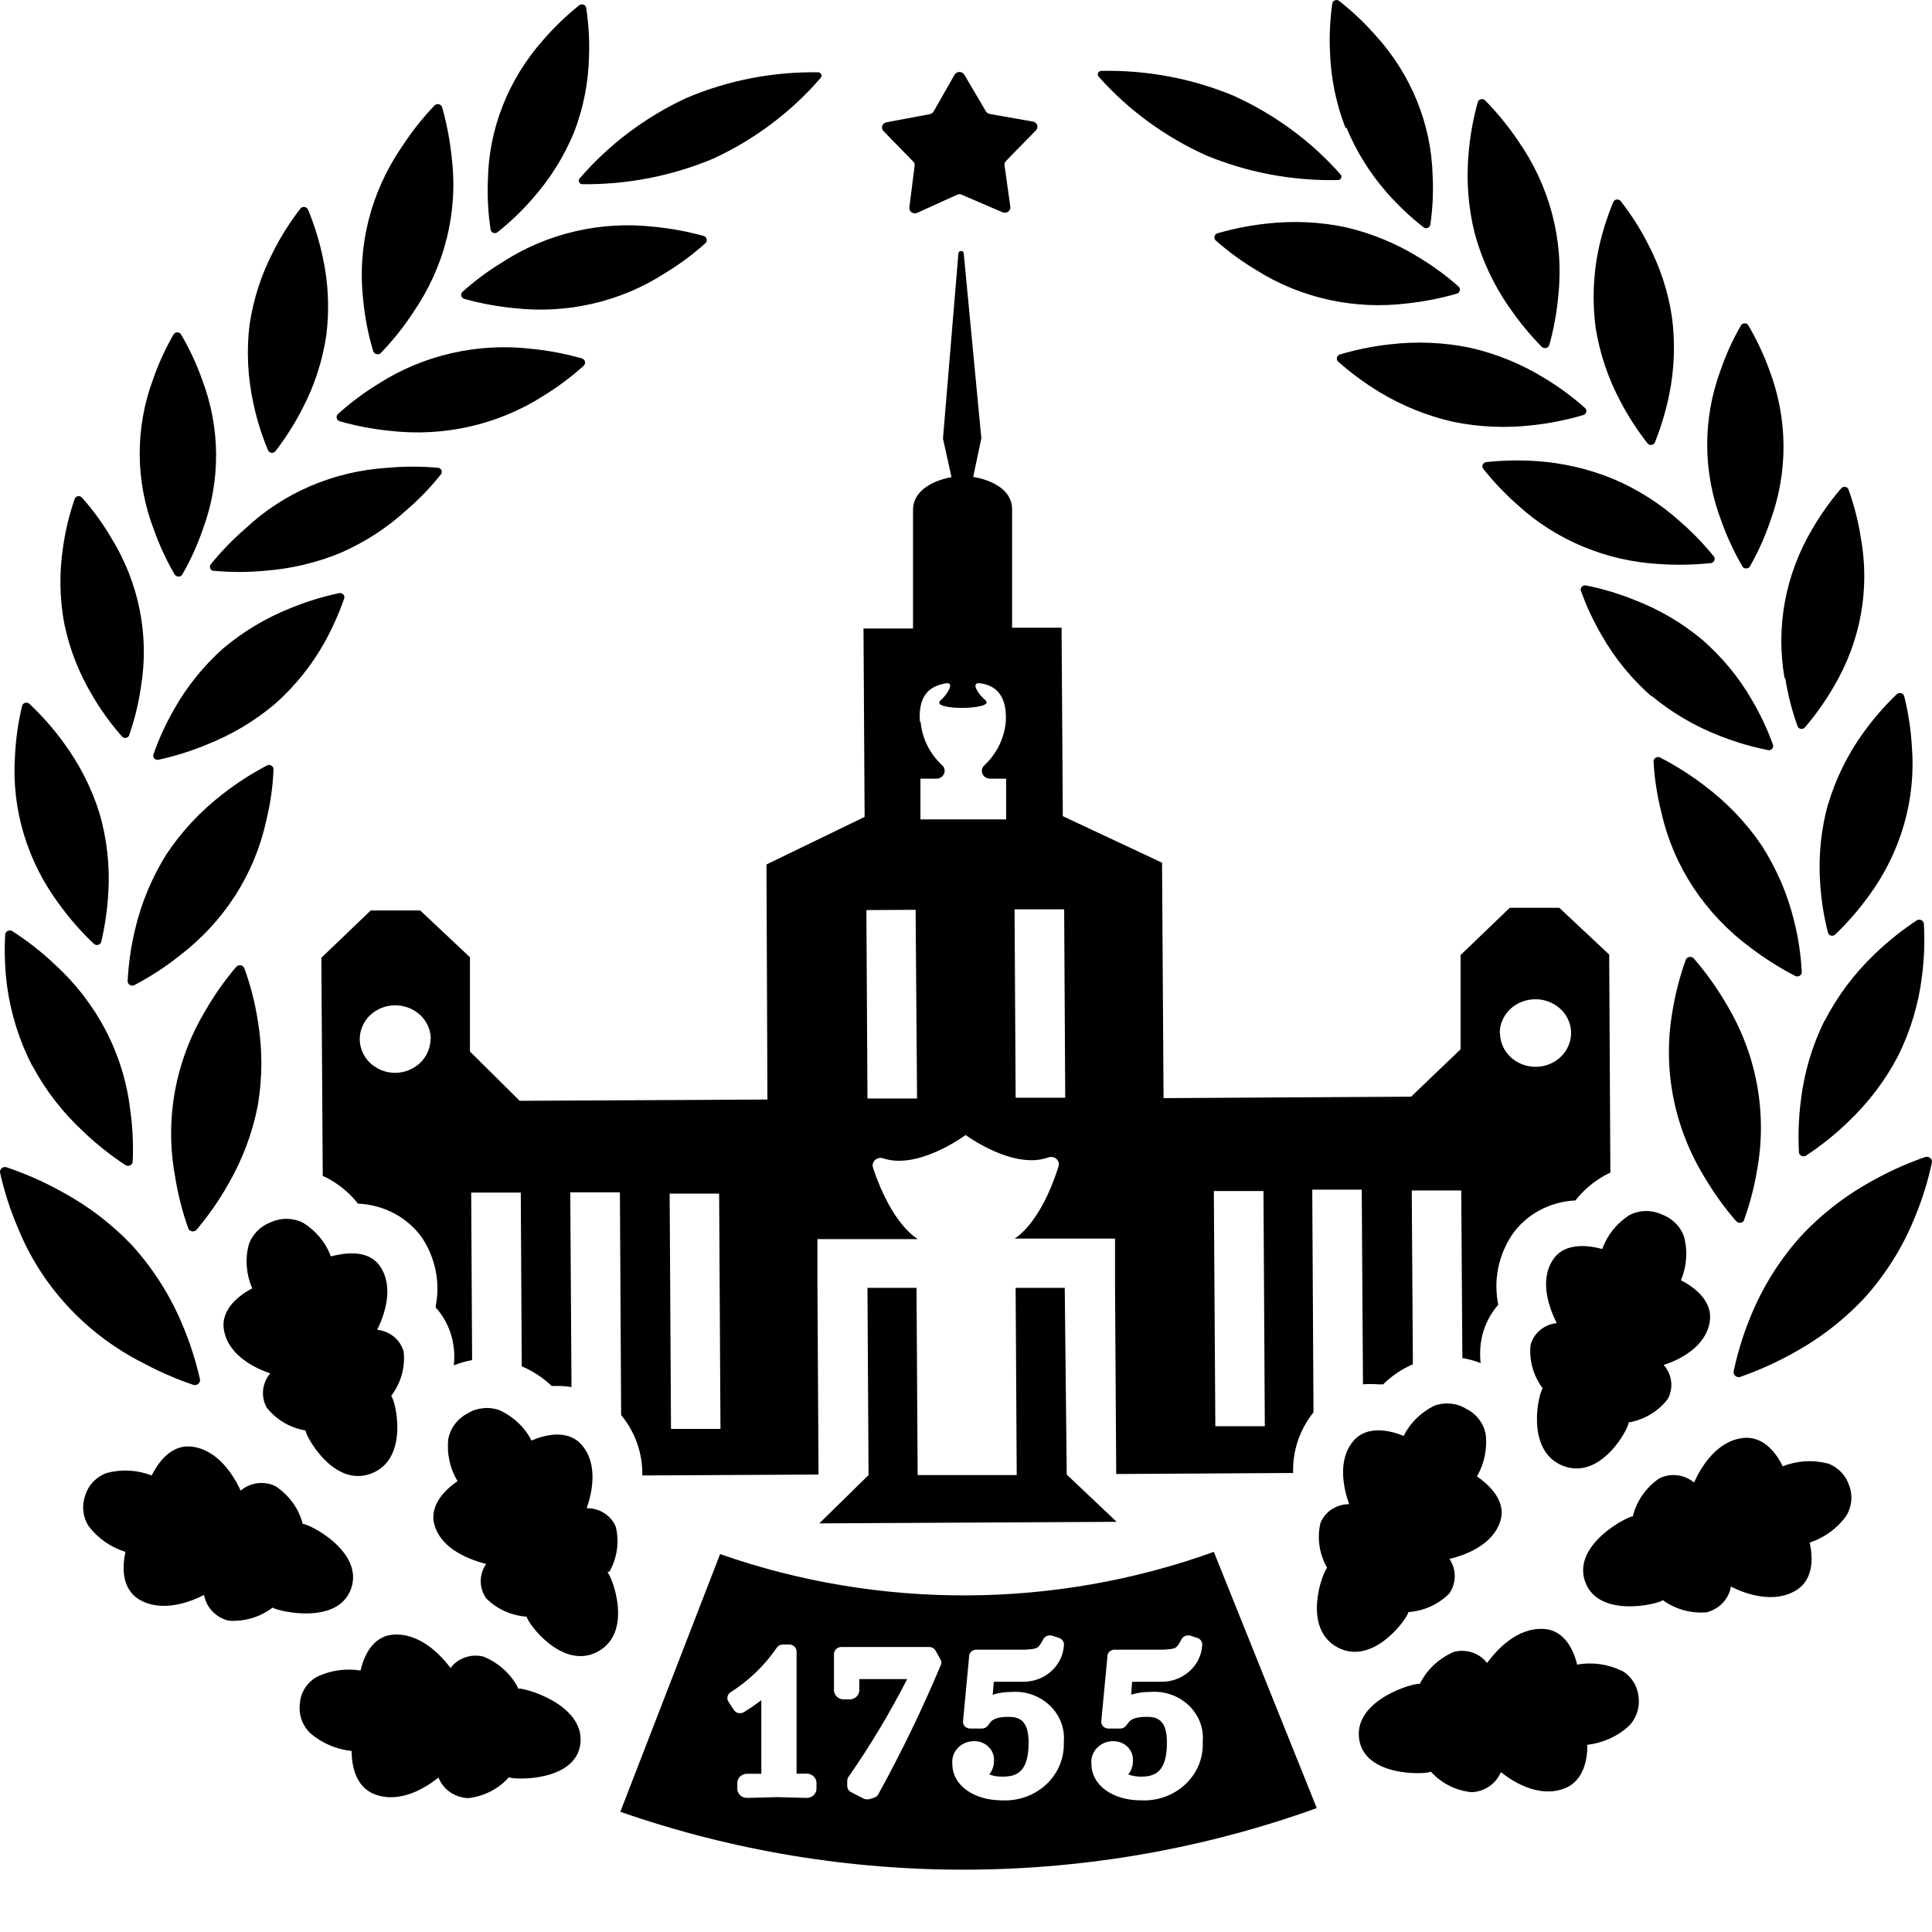 <svg width="36" height="36" viewBox="0 0 36 36" fill="none" xmlns="http://www.w3.org/2000/svg">
<path d="M16.462 2.442C16.449 2.429 16.441 2.414 16.437 2.397C16.433 2.38 16.434 2.362 16.439 2.345C16.445 2.329 16.455 2.314 16.469 2.302C16.483 2.29 16.499 2.282 16.517 2.279L17.323 2.128C17.339 2.125 17.353 2.119 17.366 2.11C17.378 2.102 17.389 2.09 17.397 2.077L17.788 1.39C17.797 1.376 17.81 1.363 17.826 1.354C17.842 1.346 17.86 1.341 17.878 1.341C17.896 1.341 17.914 1.346 17.93 1.354C17.945 1.363 17.958 1.376 17.968 1.39L18.369 2.072C18.377 2.085 18.387 2.096 18.399 2.105C18.411 2.114 18.425 2.12 18.44 2.123L19.248 2.265C19.266 2.268 19.283 2.276 19.297 2.288C19.311 2.299 19.321 2.314 19.326 2.331C19.332 2.347 19.333 2.365 19.329 2.382C19.325 2.399 19.316 2.415 19.304 2.428L18.746 2.999C18.735 3.01 18.728 3.023 18.723 3.036C18.718 3.05 18.716 3.064 18.718 3.079L18.826 3.854C18.829 3.872 18.826 3.889 18.818 3.905C18.811 3.921 18.799 3.935 18.784 3.946C18.769 3.956 18.752 3.962 18.733 3.964C18.715 3.966 18.697 3.962 18.68 3.955L17.922 3.629C17.909 3.621 17.893 3.618 17.878 3.618C17.862 3.618 17.847 3.621 17.834 3.629L17.093 3.965C17.077 3.973 17.058 3.976 17.039 3.975C17.02 3.973 17.002 3.967 16.987 3.957C16.972 3.946 16.96 3.932 16.952 3.916C16.945 3.9 16.942 3.882 16.944 3.864L17.043 3.088C17.045 3.074 17.044 3.059 17.039 3.045C17.034 3.032 17.026 3.019 17.015 3.009L16.462 2.442ZM7.522 25.188C7.493 25.08 7.431 24.983 7.343 24.91C7.255 24.837 7.145 24.791 7.029 24.779C7.158 24.515 7.353 23.987 7.08 23.593C6.852 23.264 6.393 23.353 6.165 23.411C6.07 23.153 5.888 22.933 5.647 22.784C5.556 22.738 5.454 22.713 5.351 22.711C5.247 22.709 5.145 22.73 5.051 22.772C4.953 22.809 4.864 22.866 4.792 22.939C4.72 23.013 4.666 23.101 4.634 23.197C4.565 23.466 4.588 23.75 4.7 24.006C4.49 24.117 4.106 24.381 4.172 24.777C4.25 25.257 4.758 25.497 5.036 25.591C4.961 25.679 4.915 25.786 4.903 25.898C4.891 26.011 4.913 26.124 4.968 26.225C5.143 26.451 5.402 26.605 5.693 26.655C5.693 26.753 6.223 27.738 6.931 27.452C7.638 27.166 7.363 26.074 7.289 26.011C7.47 25.773 7.553 25.48 7.522 25.188ZM16.111 15.222L16.09 11.711H17.013C17.013 11.711 17.013 9.906 17.013 9.505C17.013 8.993 17.73 8.892 17.73 8.892L17.571 8.172L17.859 4.714C17.861 4.703 17.868 4.694 17.877 4.687C17.886 4.68 17.897 4.677 17.908 4.677C17.92 4.677 17.931 4.68 17.94 4.687C17.949 4.694 17.955 4.703 17.957 4.714L18.286 8.167L18.134 8.887C18.134 8.887 18.857 8.979 18.859 9.49C18.859 9.889 18.859 11.697 18.859 11.697H19.781L19.804 15.208L21.653 16.075L21.681 20.462L26.294 20.435L27.216 19.552V17.796L28.133 16.915H29.055L29.985 17.787L30.007 21.85L29.929 21.888C29.704 22.008 29.509 22.172 29.355 22.369C29.118 22.379 28.887 22.444 28.681 22.556C28.475 22.668 28.3 22.825 28.171 23.014C27.917 23.401 27.826 23.864 27.918 24.311C27.771 24.48 27.668 24.68 27.617 24.895C27.58 25.06 27.57 25.23 27.59 25.399C27.48 25.356 27.366 25.325 27.249 25.305L27.228 22.183H26.306L26.327 25.421C26.119 25.511 25.932 25.638 25.773 25.795H25.675C25.582 25.787 25.489 25.787 25.397 25.795L25.374 22.167H24.452L24.475 26.316C24.216 26.641 24.082 27.04 24.096 27.447L20.799 27.466L20.777 23.956V23.079H19.855H18.905C18.905 23.079 19.38 22.825 19.723 21.737C19.732 21.712 19.732 21.686 19.726 21.661C19.719 21.636 19.705 21.614 19.686 21.596C19.666 21.578 19.642 21.566 19.616 21.561C19.589 21.555 19.562 21.558 19.536 21.566C18.879 21.806 17.993 21.149 17.993 21.149C17.993 21.149 17.114 21.806 16.454 21.583C16.429 21.575 16.401 21.574 16.375 21.579C16.349 21.585 16.325 21.598 16.305 21.615C16.286 21.633 16.272 21.656 16.265 21.681C16.259 21.706 16.259 21.732 16.267 21.756C16.623 22.839 17.104 23.089 17.104 23.089H16.156H15.232V23.968L15.252 27.476L11.968 27.493C11.977 27.085 11.838 26.688 11.574 26.367L11.551 22.217H10.626L10.649 25.846C10.56 25.831 10.469 25.824 10.379 25.826H10.28C10.12 25.672 9.93 25.548 9.722 25.459L9.704 22.222H8.78L8.797 25.344C8.68 25.364 8.566 25.397 8.456 25.442C8.475 25.273 8.464 25.103 8.424 24.938C8.371 24.724 8.265 24.524 8.115 24.357C8.208 23.91 8.118 23.447 7.863 23.062C7.73 22.875 7.553 22.721 7.346 22.61C7.139 22.5 6.908 22.438 6.67 22.428C6.516 22.231 6.319 22.067 6.092 21.948L6.014 21.912L5.988 17.847L6.908 16.965H7.83L8.757 17.837V19.593L9.684 20.512L14.3 20.488L14.282 16.108L16.111 15.222ZM8.027 19.36C8.027 19.235 7.987 19.114 7.914 19.01C7.841 18.907 7.737 18.827 7.616 18.78C7.495 18.733 7.362 18.721 7.234 18.745C7.105 18.77 6.988 18.83 6.895 18.919C6.803 19.007 6.741 19.119 6.716 19.242C6.69 19.364 6.704 19.49 6.755 19.605C6.805 19.72 6.89 19.818 7 19.886C7.109 19.955 7.237 19.991 7.368 19.991C7.542 19.988 7.709 19.921 7.831 19.803C7.953 19.685 8.022 19.526 8.022 19.36H8.027ZM13.425 26.626L13.4 22.241H12.478L12.503 26.626H13.425ZM27.951 19.252C27.951 19.376 27.991 19.497 28.064 19.601C28.137 19.704 28.241 19.784 28.362 19.831C28.483 19.878 28.616 19.89 28.744 19.866C28.873 19.841 28.99 19.781 29.083 19.692C29.175 19.604 29.237 19.492 29.262 19.369C29.288 19.247 29.274 19.121 29.223 19.006C29.173 18.891 29.087 18.793 28.978 18.725C28.869 18.656 28.741 18.619 28.61 18.62C28.523 18.62 28.436 18.636 28.356 18.667C28.275 18.699 28.201 18.745 28.14 18.804C28.078 18.863 28.029 18.933 27.996 19.009C27.962 19.086 27.945 19.169 27.946 19.252H27.951ZM22.618 22.193L22.646 26.576H23.568L23.543 22.193H22.618ZM18.905 16.944L18.925 20.455H19.849L19.829 16.944H18.905ZM17.154 13.45C17.182 13.761 17.328 14.053 17.566 14.269C17.584 14.289 17.596 14.314 17.6 14.341C17.604 14.368 17.601 14.395 17.59 14.42C17.579 14.444 17.561 14.466 17.538 14.482C17.515 14.497 17.488 14.507 17.46 14.509H17.151V15.268H18.748V14.509H18.442C18.413 14.508 18.386 14.499 18.362 14.484C18.338 14.469 18.319 14.447 18.308 14.422C18.296 14.397 18.293 14.369 18.297 14.342C18.302 14.315 18.314 14.289 18.334 14.269C18.568 14.052 18.713 13.762 18.741 13.452C18.778 12.859 18.445 12.754 18.261 12.732C18.076 12.71 18.233 12.938 18.357 13.044C18.48 13.15 18.152 13.188 17.942 13.191C17.733 13.193 17.404 13.157 17.528 13.049C17.652 12.941 17.803 12.698 17.619 12.734C17.434 12.77 17.096 12.857 17.141 13.45H17.154ZM16.144 16.958L16.164 20.469H17.088L17.061 16.953L16.144 16.958ZM25.091 2.382C25.273 2.823 25.529 3.234 25.849 3.597C26.055 3.83 26.282 4.045 26.529 4.238C26.54 4.245 26.552 4.25 26.565 4.251C26.578 4.252 26.592 4.25 26.604 4.246C26.616 4.241 26.627 4.233 26.635 4.224C26.644 4.214 26.65 4.203 26.652 4.19C26.696 3.886 26.711 3.578 26.695 3.271C26.67 2.308 26.293 1.384 25.629 0.656C25.424 0.423 25.197 0.208 24.95 0.015C24.939 0.007 24.926 0.002 24.913 0.001C24.9 -0.001 24.886 0.001 24.874 0.006C24.861 0.01 24.85 0.018 24.842 0.028C24.834 0.038 24.828 0.05 24.826 0.063C24.782 0.367 24.768 0.675 24.783 0.982C24.8 1.461 24.897 1.933 25.071 2.382H25.091ZM15.267 28.386L20.807 28.357L19.877 27.476L19.84 23.997H18.925L18.945 27.486H17.099L17.078 23.997H16.164L16.184 27.486L15.267 28.386ZM22.472 2.894C23.247 3.216 24.086 3.373 24.932 3.355C24.945 3.354 24.957 3.351 24.967 3.344C24.977 3.338 24.985 3.328 24.991 3.318C24.996 3.307 24.997 3.295 24.995 3.283C24.994 3.271 24.988 3.26 24.98 3.252C24.433 2.631 23.751 2.13 22.982 1.782C22.206 1.46 21.365 1.303 20.519 1.321C20.506 1.322 20.494 1.326 20.484 1.333C20.474 1.34 20.466 1.349 20.461 1.36C20.456 1.371 20.454 1.383 20.456 1.394C20.458 1.406 20.463 1.417 20.471 1.427C21.02 2.046 21.702 2.546 22.472 2.894ZM25.074 4.234C24.592 4.133 24.096 4.111 23.606 4.166C23.292 4.2 22.981 4.261 22.679 4.349C22.667 4.354 22.656 4.362 22.648 4.372C22.639 4.381 22.633 4.393 22.63 4.405C22.627 4.418 22.627 4.431 22.631 4.443C22.634 4.455 22.64 4.467 22.648 4.476C22.882 4.683 23.136 4.869 23.406 5.031C24.236 5.556 25.238 5.777 26.226 5.653C26.54 5.619 26.85 5.558 27.153 5.47C27.165 5.465 27.175 5.457 27.184 5.448C27.192 5.438 27.198 5.426 27.201 5.414C27.204 5.402 27.204 5.389 27.201 5.376C27.198 5.364 27.192 5.353 27.183 5.343C26.949 5.136 26.695 4.95 26.425 4.788C26.01 4.533 25.553 4.346 25.074 4.234ZM33.574 18.111C33.556 17.787 33.508 17.465 33.428 17.15C33.307 16.658 33.104 16.187 32.827 15.755C32.541 15.333 32.184 14.958 31.77 14.646C31.508 14.444 31.226 14.266 30.929 14.113C30.916 14.107 30.902 14.106 30.888 14.107C30.874 14.108 30.861 14.113 30.849 14.12C30.837 14.127 30.828 14.137 30.821 14.149C30.814 14.161 30.811 14.174 30.811 14.187C30.829 14.511 30.879 14.832 30.96 15.148C31.184 16.142 31.77 17.03 32.614 17.655C32.878 17.855 33.159 18.034 33.456 18.188C33.469 18.193 33.483 18.195 33.497 18.194C33.511 18.192 33.525 18.188 33.537 18.18C33.548 18.172 33.558 18.162 33.565 18.15C33.571 18.138 33.574 18.124 33.574 18.111ZM30.775 12.967C31.151 13.279 31.577 13.529 32.038 13.709C32.333 13.826 32.638 13.916 32.95 13.978C32.963 13.98 32.977 13.978 32.989 13.974C33.002 13.969 33.013 13.962 33.021 13.953C33.03 13.943 33.036 13.932 33.039 13.919C33.042 13.907 33.042 13.894 33.039 13.882C32.933 13.59 32.801 13.308 32.642 13.039C32.401 12.62 32.088 12.242 31.718 11.92C31.344 11.607 30.917 11.356 30.454 11.178C30.161 11.06 29.857 10.969 29.545 10.907C29.532 10.906 29.518 10.908 29.506 10.912C29.494 10.917 29.483 10.925 29.474 10.934C29.465 10.944 29.459 10.956 29.456 10.968C29.453 10.98 29.453 10.993 29.457 11.005C29.561 11.297 29.693 11.579 29.851 11.848C30.092 12.27 30.404 12.651 30.775 12.977V12.967ZM32.498 22.731C32.614 22.409 32.699 22.078 32.751 21.742C32.928 20.69 32.719 19.612 32.157 18.69C31.984 18.395 31.784 18.116 31.558 17.856C31.548 17.846 31.535 17.838 31.521 17.834C31.507 17.83 31.492 17.829 31.477 17.831C31.463 17.834 31.449 17.84 31.438 17.849C31.426 17.858 31.417 17.87 31.412 17.883C31.297 18.205 31.212 18.536 31.159 18.872C30.982 19.923 31.192 21 31.753 21.922C31.926 22.217 32.127 22.497 32.354 22.758C32.364 22.767 32.376 22.775 32.389 22.78C32.402 22.785 32.416 22.786 32.431 22.785C32.445 22.783 32.458 22.778 32.47 22.771C32.482 22.763 32.491 22.753 32.498 22.741V22.731ZM31.859 24.618C31.919 24.222 31.533 23.963 31.321 23.855C31.431 23.597 31.451 23.313 31.379 23.043C31.346 22.948 31.291 22.86 31.217 22.788C31.144 22.716 31.054 22.66 30.955 22.625C30.861 22.583 30.759 22.563 30.656 22.566C30.552 22.569 30.451 22.595 30.361 22.642C30.124 22.794 29.947 23.016 29.856 23.274C29.628 23.211 29.166 23.134 28.941 23.468C28.673 23.862 28.873 24.388 29.007 24.654C28.891 24.667 28.782 24.713 28.695 24.787C28.608 24.86 28.547 24.957 28.519 25.065C28.491 25.351 28.572 25.637 28.747 25.872C28.673 25.942 28.411 27.032 29.123 27.313C29.835 27.594 30.356 26.604 30.348 26.503H30.363C30.651 26.449 30.906 26.293 31.078 26.066C31.132 25.965 31.153 25.851 31.139 25.738C31.125 25.626 31.077 25.519 31 25.433C31.28 25.348 31.786 25.101 31.859 24.628V24.618ZM33.999 19.014C33.769 19.479 33.621 19.976 33.559 20.486C33.516 20.814 33.503 21.145 33.521 21.475C33.523 21.489 33.528 21.501 33.536 21.512C33.545 21.523 33.556 21.532 33.569 21.538C33.581 21.544 33.596 21.547 33.61 21.546C33.624 21.546 33.638 21.542 33.65 21.535C33.932 21.35 34.195 21.139 34.436 20.906C34.816 20.546 35.132 20.129 35.37 19.672C35.6 19.207 35.749 18.71 35.812 18.2C35.855 17.872 35.867 17.541 35.848 17.21C35.846 17.197 35.841 17.184 35.833 17.172C35.825 17.161 35.814 17.152 35.801 17.146C35.788 17.139 35.774 17.136 35.76 17.137C35.745 17.137 35.731 17.141 35.719 17.148C35.437 17.334 35.174 17.545 34.933 17.777C34.552 18.141 34.236 18.562 33.999 19.023V19.014ZM34.064 14.977C33.932 15.455 33.882 15.949 33.915 16.442C33.934 16.759 33.983 17.073 34.062 17.381C34.066 17.393 34.073 17.405 34.082 17.414C34.092 17.423 34.104 17.43 34.117 17.433C34.13 17.437 34.144 17.437 34.157 17.434C34.17 17.431 34.183 17.425 34.193 17.417C34.425 17.195 34.634 16.954 34.82 16.697C35.419 15.884 35.704 14.899 35.625 13.909C35.606 13.591 35.558 13.277 35.481 12.967C35.477 12.955 35.469 12.944 35.459 12.935C35.449 12.927 35.437 12.92 35.424 12.917C35.411 12.913 35.397 12.913 35.384 12.915C35.371 12.918 35.358 12.923 35.348 12.931C35.116 13.153 34.907 13.394 34.721 13.652C34.427 14.06 34.205 14.512 34.064 14.989V14.977ZM27.39 6.479C26.901 6.379 26.398 6.358 25.902 6.416C25.583 6.451 25.269 6.515 24.962 6.606C24.95 6.611 24.939 6.619 24.93 6.629C24.921 6.639 24.915 6.651 24.912 6.664C24.909 6.676 24.91 6.689 24.913 6.702C24.916 6.715 24.923 6.726 24.932 6.736C25.17 6.947 25.428 7.138 25.703 7.305C26.126 7.561 26.591 7.749 27.079 7.86C27.568 7.96 28.071 7.981 28.567 7.922C28.886 7.887 29.201 7.824 29.507 7.732C29.52 7.728 29.531 7.72 29.54 7.71C29.548 7.7 29.554 7.689 29.557 7.676C29.56 7.664 29.56 7.651 29.557 7.638C29.553 7.626 29.547 7.615 29.537 7.605C29.304 7.396 29.05 7.209 28.779 7.046C28.354 6.783 27.884 6.591 27.39 6.479ZM30.197 7.485C30.341 7.759 30.51 8.02 30.702 8.265C30.711 8.275 30.722 8.282 30.735 8.287C30.747 8.291 30.761 8.292 30.774 8.29C30.788 8.288 30.8 8.283 30.811 8.276C30.822 8.268 30.83 8.258 30.836 8.246C30.952 7.955 31.042 7.654 31.104 7.348C31.201 6.874 31.218 6.387 31.154 5.907C31.083 5.429 30.93 4.965 30.702 4.534C30.56 4.256 30.391 3.992 30.197 3.744C30.188 3.734 30.177 3.727 30.164 3.722C30.152 3.718 30.138 3.716 30.125 3.718C30.112 3.72 30.099 3.724 30.088 3.732C30.077 3.739 30.069 3.749 30.063 3.761C29.942 4.053 29.848 4.355 29.782 4.663C29.686 5.138 29.669 5.624 29.732 6.104C29.808 6.585 29.965 7.051 30.197 7.485ZM28.113 5.71C28.295 5.979 28.502 6.233 28.732 6.467C28.742 6.475 28.755 6.481 28.768 6.484C28.782 6.487 28.796 6.487 28.809 6.484C28.822 6.481 28.835 6.474 28.845 6.465C28.855 6.457 28.863 6.446 28.868 6.433C28.956 6.119 29.013 5.797 29.04 5.473C29.141 4.466 28.873 3.456 28.282 2.615C28.102 2.349 27.898 2.099 27.671 1.868C27.661 1.859 27.648 1.853 27.635 1.849C27.621 1.846 27.607 1.846 27.594 1.849C27.58 1.853 27.568 1.859 27.558 1.868C27.548 1.878 27.541 1.889 27.537 1.902C27.449 2.216 27.391 2.538 27.365 2.862C27.319 3.363 27.358 3.867 27.481 4.356C27.613 4.837 27.825 5.294 28.11 5.71H28.113ZM33.266 12.638C33.314 12.944 33.391 13.244 33.496 13.536C33.501 13.548 33.509 13.558 33.52 13.566C33.53 13.574 33.542 13.579 33.555 13.581C33.568 13.584 33.581 13.583 33.594 13.579C33.606 13.576 33.618 13.569 33.627 13.56C33.831 13.322 34.012 13.066 34.168 12.797C34.67 11.953 34.848 10.971 34.673 10.016C34.625 9.71 34.548 9.409 34.443 9.116C34.438 9.104 34.429 9.094 34.419 9.087C34.409 9.079 34.397 9.074 34.383 9.072C34.37 9.07 34.357 9.071 34.345 9.074C34.332 9.078 34.321 9.085 34.312 9.094C34.108 9.332 33.927 9.586 33.771 9.855C33.268 10.699 33.085 11.682 33.253 12.638H33.266ZM32.47 10.559C32.478 10.569 32.488 10.578 32.499 10.584C32.511 10.589 32.524 10.592 32.537 10.592C32.55 10.592 32.563 10.589 32.575 10.584C32.587 10.578 32.597 10.569 32.604 10.559C32.76 10.287 32.888 10.001 32.988 9.706C33.321 8.795 33.315 7.804 32.97 6.897C32.865 6.607 32.733 6.327 32.576 6.059C32.569 6.048 32.559 6.04 32.547 6.034C32.536 6.028 32.523 6.025 32.509 6.025C32.496 6.025 32.483 6.028 32.471 6.034C32.46 6.04 32.45 6.048 32.443 6.059C32.287 6.328 32.159 6.61 32.059 6.902C31.723 7.812 31.729 8.805 32.076 9.711C32.18 10.004 32.312 10.288 32.47 10.559ZM28.636 8.592C28.32 8.571 28.003 8.577 27.688 8.611C27.675 8.614 27.663 8.62 27.652 8.628C27.642 8.636 27.634 8.646 27.629 8.658C27.623 8.67 27.621 8.683 27.622 8.695C27.623 8.708 27.628 8.721 27.635 8.731C27.828 8.975 28.044 9.202 28.279 9.409C28.997 10.068 29.94 10.459 30.937 10.511C31.253 10.532 31.57 10.525 31.884 10.492C31.897 10.489 31.91 10.483 31.92 10.475C31.93 10.467 31.939 10.457 31.944 10.445C31.949 10.433 31.951 10.42 31.95 10.407C31.949 10.395 31.945 10.382 31.937 10.371C31.744 10.132 31.528 9.909 31.293 9.706C30.933 9.383 30.517 9.119 30.065 8.926C29.612 8.739 29.128 8.626 28.636 8.592ZM8.651 5.569C8.955 5.654 9.267 5.711 9.583 5.742C10.572 5.854 11.57 5.622 12.392 5.089C12.663 4.925 12.917 4.737 13.15 4.527C13.159 4.517 13.165 4.506 13.168 4.493C13.171 4.481 13.171 4.468 13.168 4.456C13.165 4.443 13.159 4.432 13.151 4.422C13.143 4.412 13.132 4.405 13.12 4.399C12.816 4.314 12.505 4.257 12.19 4.226C11.198 4.113 10.197 4.345 9.371 4.88C9.101 5.044 8.847 5.232 8.613 5.442C8.604 5.451 8.598 5.463 8.595 5.476C8.592 5.489 8.592 5.502 8.596 5.515C8.6 5.527 8.607 5.539 8.616 5.548C8.626 5.558 8.638 5.565 8.651 5.569ZM6.544 29.596C6.782 28.902 5.738 28.381 5.637 28.396V28.381C5.562 28.101 5.382 27.857 5.132 27.692C5.028 27.642 4.91 27.623 4.795 27.638C4.679 27.653 4.571 27.701 4.485 27.776C4.362 27.51 4.074 27.022 3.583 26.957C3.169 26.904 2.932 27.286 2.826 27.493C2.56 27.389 2.266 27.373 1.989 27.447C1.892 27.482 1.805 27.539 1.736 27.612C1.666 27.685 1.615 27.772 1.588 27.867C1.554 27.961 1.542 28.06 1.553 28.159C1.564 28.257 1.597 28.352 1.651 28.436C1.821 28.662 2.061 28.83 2.338 28.917C2.288 29.14 2.24 29.587 2.591 29.803C3.015 30.055 3.541 29.853 3.803 29.719C3.822 29.833 3.875 29.939 3.956 30.024C4.038 30.109 4.143 30.17 4.26 30.199C4.554 30.219 4.844 30.134 5.074 29.959H5.087C5.188 30.024 6.304 30.293 6.544 29.596ZM1.118 16.869C1.306 17.127 1.518 17.368 1.752 17.59C1.762 17.598 1.775 17.604 1.788 17.607C1.802 17.61 1.816 17.61 1.829 17.606C1.842 17.602 1.855 17.596 1.864 17.587C1.874 17.578 1.882 17.566 1.886 17.554C1.958 17.244 2.003 16.929 2.02 16.612C2.047 16.12 1.991 15.626 1.853 15.15C1.705 14.679 1.478 14.234 1.181 13.832C0.992 13.574 0.779 13.332 0.544 13.111C0.534 13.103 0.522 13.097 0.508 13.094C0.495 13.091 0.481 13.092 0.468 13.096C0.454 13.1 0.442 13.107 0.433 13.116C0.423 13.126 0.417 13.137 0.413 13.15C0.338 13.458 0.294 13.772 0.279 14.089C0.212 15.08 0.509 16.062 1.118 16.869ZM9.649 31.455V31.443C9.514 31.186 9.287 30.983 9.01 30.869C8.897 30.84 8.777 30.845 8.668 30.883C8.558 30.92 8.463 30.989 8.396 31.081C8.216 30.84 7.825 30.425 7.332 30.459C6.918 30.487 6.769 30.907 6.718 31.128C6.435 31.082 6.144 31.126 5.89 31.253C5.804 31.306 5.732 31.376 5.68 31.459C5.627 31.543 5.596 31.637 5.589 31.734C5.575 31.833 5.583 31.935 5.615 32.031C5.647 32.127 5.701 32.215 5.774 32.288C5.988 32.477 6.261 32.596 6.552 32.627C6.552 32.855 6.605 33.304 7.001 33.441C7.471 33.607 7.944 33.304 8.171 33.122C8.213 33.231 8.287 33.325 8.386 33.394C8.485 33.462 8.602 33.501 8.724 33.506C9.02 33.472 9.291 33.333 9.482 33.117C9.57 33.167 10.745 33.206 10.816 32.478C10.887 31.75 9.747 31.438 9.649 31.465V31.455ZM0.603 19.857C0.845 20.313 1.166 20.728 1.552 21.084C1.794 21.317 2.059 21.527 2.343 21.713C2.356 21.72 2.37 21.724 2.384 21.724C2.398 21.724 2.413 21.721 2.425 21.715C2.438 21.709 2.449 21.7 2.457 21.688C2.466 21.677 2.471 21.664 2.472 21.651C2.488 21.32 2.471 20.989 2.424 20.661C2.3 19.634 1.802 18.681 1.017 17.967C0.774 17.737 0.508 17.529 0.224 17.347C0.211 17.341 0.197 17.337 0.183 17.337C0.169 17.337 0.156 17.34 0.143 17.347C0.131 17.353 0.12 17.362 0.112 17.373C0.104 17.384 0.099 17.396 0.097 17.41C0.078 17.74 0.091 18.071 0.135 18.399C0.207 18.909 0.365 19.404 0.603 19.866V19.857ZM2.598 25.36C2.92 25.539 3.258 25.688 3.609 25.807C3.624 25.81 3.64 25.81 3.655 25.806C3.671 25.802 3.685 25.795 3.696 25.785C3.708 25.775 3.717 25.762 3.722 25.748C3.728 25.734 3.729 25.719 3.727 25.704C3.647 25.349 3.535 25.002 3.391 24.666C3.172 24.142 2.864 23.656 2.48 23.226C2.092 22.813 1.635 22.464 1.128 22.193C0.806 22.015 0.468 21.867 0.118 21.749C0.102 21.745 0.086 21.745 0.071 21.748C0.056 21.752 0.042 21.759 0.03 21.769C0.019 21.779 0.01 21.792 0.005 21.806C-2.50032e-05 21.82 -0.001 21.835 0.001 21.85C0.08 22.204 0.192 22.552 0.337 22.887C0.764 23.944 1.569 24.823 2.611 25.37L2.598 25.36ZM11.359 29.279C11.501 29.025 11.542 28.732 11.475 28.451C11.433 28.347 11.358 28.258 11.261 28.196C11.164 28.134 11.049 28.101 10.932 28.103C11.031 27.824 11.154 27.279 10.836 26.919C10.566 26.616 10.121 26.748 9.904 26.842C9.778 26.596 9.569 26.398 9.31 26.278C9.214 26.242 9.11 26.229 9.008 26.239C8.905 26.248 8.806 26.28 8.719 26.333C8.626 26.381 8.545 26.447 8.482 26.528C8.419 26.609 8.376 26.703 8.355 26.801C8.321 27.077 8.381 27.357 8.525 27.599C8.33 27.733 7.982 28.035 8.098 28.422C8.234 28.881 8.77 29.066 9.058 29.142C8.992 29.238 8.958 29.349 8.958 29.462C8.958 29.575 8.992 29.686 9.058 29.781C9.256 29.982 9.527 30.104 9.816 30.125C9.816 30.223 10.477 31.14 11.144 30.773C11.811 30.406 11.397 29.359 11.319 29.299L11.359 29.279ZM22.618 28.917L24.536 33.691C20.36 35.197 15.752 35.222 11.559 33.76L13.418 28.958C16.39 29.999 19.657 29.984 22.618 28.917ZM35.881 21.557C35.529 21.678 35.191 21.831 34.87 22.013C34.361 22.293 33.906 22.652 33.521 23.074C33.143 23.505 32.841 23.992 32.627 24.515C32.486 24.852 32.378 25.201 32.303 25.557C32.301 25.572 32.303 25.587 32.309 25.601C32.314 25.615 32.323 25.628 32.335 25.638C32.346 25.648 32.361 25.655 32.376 25.658C32.391 25.662 32.407 25.662 32.422 25.658C32.773 25.536 33.111 25.383 33.433 25.202C33.941 24.922 34.397 24.563 34.782 24.141C35.159 23.71 35.461 23.223 35.673 22.7C35.815 22.363 35.924 22.014 35.999 21.658C36.001 21.643 35.999 21.629 35.994 21.616C35.989 21.603 35.981 21.591 35.97 21.581C35.96 21.571 35.947 21.564 35.932 21.559C35.918 21.555 35.903 21.555 35.888 21.557H35.881ZM34.057 27.27C33.779 27.198 33.484 27.217 33.218 27.322C33.12 27.118 32.877 26.739 32.46 26.797C31.97 26.866 31.687 27.356 31.566 27.625C31.479 27.551 31.37 27.503 31.254 27.49C31.138 27.476 31.02 27.496 30.917 27.548C30.672 27.717 30.499 27.963 30.429 28.242V28.254C30.328 28.254 29.29 28.782 29.537 29.474C29.785 30.166 30.912 29.887 30.985 29.817C31.217 29.987 31.509 30.068 31.801 30.043C31.917 30.013 32.022 29.952 32.102 29.867C32.182 29.781 32.235 29.676 32.253 29.563C32.506 29.695 33.046 29.892 33.468 29.633C33.822 29.414 33.771 28.967 33.721 28.744C33.997 28.652 34.235 28.479 34.4 28.249C34.454 28.163 34.486 28.066 34.495 27.966C34.505 27.866 34.49 27.765 34.453 27.671C34.423 27.581 34.373 27.498 34.306 27.429C34.239 27.36 34.156 27.305 34.064 27.27H34.057ZM30.219 31.133C29.964 31.008 29.671 30.967 29.388 31.018C29.335 30.797 29.181 30.379 28.767 30.353C28.262 30.324 27.888 30.747 27.709 30.987C27.64 30.897 27.544 30.829 27.434 30.792C27.324 30.755 27.205 30.751 27.092 30.78C26.817 30.898 26.594 31.105 26.463 31.364V31.376C26.364 31.349 25.233 31.664 25.324 32.392C25.415 33.119 26.574 33.066 26.663 33.013C26.855 33.228 27.126 33.365 27.421 33.395C27.54 33.39 27.655 33.352 27.752 33.285C27.849 33.218 27.923 33.127 27.966 33.021C28.196 33.203 28.668 33.501 29.138 33.33C29.532 33.189 29.58 32.74 29.578 32.512C29.868 32.478 30.139 32.356 30.351 32.163C30.422 32.09 30.475 32.001 30.506 31.905C30.538 31.809 30.546 31.708 30.53 31.609C30.521 31.513 30.489 31.42 30.437 31.338C30.384 31.255 30.312 31.185 30.227 31.133H30.219ZM26.236 30.038H26.251C26.541 30.016 26.811 29.891 27.009 29.688C27.073 29.592 27.107 29.482 27.107 29.368C27.107 29.255 27.073 29.144 27.009 29.049C27.297 28.979 27.827 28.79 27.961 28.328C28.072 27.942 27.709 27.642 27.521 27.51C27.662 27.266 27.718 26.986 27.681 26.71C27.66 26.611 27.617 26.519 27.553 26.439C27.49 26.358 27.408 26.293 27.314 26.247C27.227 26.194 27.127 26.162 27.024 26.154C26.921 26.145 26.817 26.159 26.721 26.196C26.474 26.32 26.275 26.516 26.155 26.756C25.938 26.667 25.488 26.54 25.223 26.845C24.909 27.207 25.041 27.752 25.139 28.028C25.023 28.028 24.909 28.062 24.813 28.125C24.718 28.188 24.645 28.278 24.604 28.381C24.539 28.663 24.583 28.957 24.727 29.21V29.222C24.649 29.282 24.25 30.336 24.922 30.696C25.594 31.056 26.236 30.139 26.243 30.038H26.236ZM6.956 6.549C6.961 6.561 6.969 6.572 6.979 6.581C6.989 6.59 7.001 6.596 7.015 6.599C7.028 6.602 7.042 6.603 7.056 6.6C7.069 6.597 7.082 6.591 7.092 6.582C7.32 6.346 7.524 6.091 7.701 5.819C8.284 4.972 8.538 3.959 8.419 2.954C8.387 2.629 8.326 2.308 8.237 1.993C8.232 1.981 8.224 1.969 8.214 1.961C8.204 1.952 8.191 1.945 8.177 1.942C8.164 1.939 8.15 1.939 8.136 1.943C8.123 1.946 8.11 1.953 8.1 1.962C7.87 2.203 7.663 2.465 7.484 2.742C6.905 3.587 6.652 4.598 6.769 5.6C6.8 5.921 6.862 6.239 6.956 6.549ZM3.864 13.87C4.326 13.686 4.753 13.431 5.127 13.114C5.494 12.788 5.802 12.406 6.039 11.985C6.189 11.716 6.315 11.436 6.415 11.147C6.418 11.135 6.418 11.122 6.415 11.11C6.411 11.097 6.405 11.086 6.396 11.077C6.387 11.067 6.376 11.06 6.363 11.056C6.351 11.051 6.338 11.05 6.324 11.051C6.014 11.117 5.71 11.21 5.417 11.33C4.955 11.514 4.529 11.769 4.154 12.086C3.789 12.413 3.482 12.794 3.245 13.215C3.089 13.485 2.959 13.769 2.858 14.062C2.855 14.074 2.855 14.087 2.858 14.1C2.861 14.112 2.867 14.123 2.876 14.133C2.884 14.142 2.896 14.149 2.908 14.154C2.92 14.158 2.934 14.16 2.947 14.158C3.261 14.09 3.568 13.994 3.864 13.87ZM3.51 22.894C3.516 22.907 3.525 22.918 3.537 22.927C3.548 22.935 3.562 22.941 3.576 22.944C3.591 22.947 3.605 22.946 3.619 22.942C3.633 22.938 3.646 22.93 3.657 22.921C3.879 22.658 4.076 22.377 4.245 22.08C4.514 21.618 4.703 21.118 4.804 20.599C4.892 20.076 4.892 19.544 4.804 19.021C4.752 18.686 4.668 18.356 4.551 18.036C4.545 18.024 4.536 18.013 4.525 18.004C4.514 17.995 4.501 17.989 4.486 17.987C4.472 17.984 4.457 17.985 4.444 17.989C4.43 17.993 4.417 18 4.407 18.01C4.183 18.272 3.985 18.554 3.816 18.851C3.265 19.778 3.069 20.858 3.26 21.907C3.312 22.243 3.396 22.573 3.51 22.894ZM2.378 18.286C2.379 18.3 2.383 18.313 2.39 18.324C2.397 18.336 2.407 18.346 2.419 18.353C2.431 18.36 2.444 18.364 2.459 18.365C2.473 18.366 2.487 18.364 2.5 18.358C2.795 18.204 3.074 18.023 3.333 17.818C4.17 17.183 4.745 16.291 4.96 15.294C5.038 14.979 5.084 14.657 5.097 14.334C5.097 14.32 5.093 14.307 5.086 14.295C5.08 14.284 5.07 14.274 5.058 14.267C5.046 14.259 5.033 14.255 5.019 14.254C5.005 14.253 4.991 14.256 4.978 14.262C4.682 14.417 4.402 14.598 4.142 14.802C3.732 15.119 3.38 15.498 3.098 15.923C2.827 16.358 2.63 16.832 2.515 17.326C2.44 17.641 2.394 17.963 2.378 18.286ZM1.727 12.97C1.884 13.238 2.068 13.491 2.275 13.726C2.284 13.736 2.295 13.743 2.308 13.747C2.321 13.751 2.334 13.752 2.348 13.749C2.361 13.747 2.373 13.741 2.383 13.733C2.394 13.725 2.402 13.714 2.406 13.702C2.508 13.409 2.582 13.107 2.626 12.802C2.786 11.844 2.591 10.863 2.075 10.026C1.918 9.757 1.734 9.504 1.525 9.269C1.516 9.26 1.504 9.253 1.491 9.249C1.479 9.245 1.465 9.244 1.452 9.246C1.439 9.249 1.426 9.254 1.416 9.262C1.406 9.271 1.398 9.281 1.393 9.293C1.292 9.584 1.219 9.883 1.176 10.187C1.102 10.665 1.109 11.151 1.199 11.627C1.297 12.099 1.475 12.553 1.727 12.97ZM10.846 3.432C11.692 3.442 12.529 3.278 13.302 2.951C14.071 2.593 14.75 2.081 15.292 1.451C15.3 1.442 15.306 1.431 15.307 1.419C15.309 1.407 15.308 1.395 15.303 1.384C15.298 1.374 15.29 1.364 15.279 1.358C15.269 1.351 15.257 1.348 15.244 1.347C14.398 1.335 13.559 1.498 12.786 1.828C12.021 2.184 11.346 2.693 10.806 3.319C10.796 3.327 10.789 3.338 10.785 3.351C10.782 3.363 10.783 3.376 10.787 3.388C10.791 3.4 10.799 3.41 10.81 3.418C10.82 3.426 10.833 3.431 10.846 3.432ZM3.98 10.636C4.295 10.665 4.612 10.665 4.927 10.636C5.419 10.6 5.9 10.487 6.352 10.299C6.803 10.102 7.215 9.834 7.572 9.507C7.81 9.303 8.026 9.078 8.219 8.835C8.226 8.824 8.231 8.812 8.232 8.799C8.233 8.787 8.231 8.774 8.226 8.762C8.22 8.751 8.212 8.74 8.202 8.732C8.191 8.725 8.179 8.719 8.166 8.717C7.851 8.688 7.534 8.688 7.219 8.717C6.222 8.779 5.283 9.18 4.574 9.848C4.336 10.053 4.119 10.278 3.924 10.52C3.917 10.531 3.913 10.544 3.912 10.557C3.911 10.57 3.913 10.582 3.919 10.594C3.924 10.606 3.933 10.617 3.943 10.625C3.954 10.633 3.967 10.638 3.98 10.64V10.636ZM3.26 10.71C3.268 10.72 3.277 10.729 3.289 10.735C3.301 10.741 3.314 10.744 3.327 10.744C3.34 10.744 3.353 10.741 3.365 10.735C3.377 10.729 3.387 10.72 3.394 10.71C3.549 10.441 3.678 10.159 3.778 9.867C4.115 8.96 4.109 7.969 3.763 7.065C3.659 6.775 3.528 6.494 3.371 6.227C3.364 6.216 3.354 6.208 3.342 6.202C3.331 6.196 3.318 6.193 3.304 6.193C3.291 6.193 3.278 6.196 3.266 6.202C3.255 6.208 3.245 6.216 3.237 6.227C3.082 6.494 2.954 6.775 2.853 7.065C2.515 7.975 2.52 8.968 2.869 9.874C2.972 10.165 3.104 10.446 3.26 10.715V10.71ZM6.324 7.848C6.632 7.936 6.947 7.996 7.267 8.028C8.27 8.145 9.285 7.914 10.124 7.377C10.395 7.211 10.648 7.021 10.882 6.81C10.89 6.8 10.896 6.789 10.899 6.776C10.903 6.764 10.903 6.751 10.9 6.738C10.897 6.726 10.891 6.714 10.883 6.704C10.874 6.694 10.864 6.686 10.851 6.681C10.543 6.593 10.227 6.532 9.906 6.5C8.904 6.383 7.89 6.614 7.052 7.151C6.781 7.317 6.527 7.507 6.294 7.718C6.285 7.728 6.278 7.739 6.275 7.752C6.271 7.764 6.271 7.778 6.274 7.79C6.277 7.803 6.283 7.815 6.292 7.825C6.301 7.835 6.312 7.843 6.324 7.848ZM9.267 4.33C9.513 4.134 9.739 3.917 9.942 3.681C10.262 3.315 10.518 2.901 10.7 2.457C10.871 2.009 10.964 1.538 10.975 1.062C10.987 0.754 10.969 0.446 10.922 0.142C10.919 0.13 10.913 0.118 10.905 0.108C10.896 0.099 10.886 0.091 10.873 0.087C10.861 0.082 10.848 0.08 10.835 0.081C10.822 0.083 10.809 0.087 10.798 0.094C10.553 0.29 10.328 0.507 10.124 0.742C9.47 1.478 9.104 2.406 9.091 3.369C9.079 3.677 9.096 3.985 9.144 4.289C9.147 4.301 9.154 4.311 9.163 4.32C9.171 4.329 9.182 4.335 9.194 4.339C9.207 4.343 9.219 4.345 9.232 4.343C9.245 4.341 9.257 4.337 9.267 4.33ZM4.996 8.393C5.001 8.404 5.01 8.414 5.02 8.422C5.031 8.43 5.044 8.435 5.057 8.437C5.07 8.439 5.084 8.437 5.097 8.433C5.109 8.429 5.121 8.421 5.129 8.412C5.322 8.161 5.492 7.894 5.635 7.615C5.862 7.181 6.013 6.714 6.082 6.234C6.141 5.753 6.118 5.267 6.014 4.793C5.95 4.487 5.857 4.187 5.736 3.897C5.729 3.886 5.721 3.877 5.71 3.87C5.699 3.863 5.686 3.858 5.673 3.857C5.66 3.855 5.647 3.856 5.635 3.86C5.622 3.865 5.611 3.872 5.602 3.881C5.408 4.131 5.239 4.398 5.097 4.678C4.87 5.112 4.719 5.578 4.649 6.059C4.592 6.539 4.615 7.026 4.718 7.499C4.781 7.805 4.874 8.104 4.996 8.393ZM15.014 33.05H14.843V30.773C14.843 30.739 14.828 30.706 14.803 30.681C14.777 30.657 14.742 30.643 14.706 30.643H14.59C14.567 30.643 14.544 30.648 14.524 30.659C14.503 30.669 14.486 30.685 14.474 30.703C14.248 31.033 13.955 31.315 13.612 31.534C13.583 31.553 13.563 31.582 13.556 31.614C13.548 31.647 13.555 31.681 13.575 31.71L13.673 31.861C13.682 31.876 13.695 31.889 13.709 31.899C13.724 31.91 13.741 31.917 13.759 31.921C13.777 31.924 13.795 31.924 13.813 31.921C13.831 31.918 13.848 31.911 13.863 31.902C13.975 31.834 14.082 31.76 14.186 31.681V33.052H13.933C13.907 33.05 13.881 33.054 13.857 33.062C13.833 33.071 13.811 33.084 13.792 33.101C13.774 33.119 13.76 33.139 13.751 33.162C13.741 33.185 13.737 33.21 13.739 33.234V33.318C13.737 33.343 13.741 33.368 13.751 33.391C13.76 33.414 13.775 33.435 13.793 33.453C13.812 33.47 13.834 33.483 13.859 33.492C13.883 33.5 13.91 33.503 13.936 33.501L14.492 33.487L15.02 33.501C15.045 33.503 15.071 33.499 15.095 33.491C15.12 33.482 15.142 33.469 15.16 33.452C15.178 33.434 15.193 33.413 15.202 33.391C15.211 33.368 15.215 33.343 15.214 33.318V33.239C15.216 33.214 15.213 33.188 15.204 33.164C15.194 33.14 15.18 33.118 15.161 33.1C15.142 33.082 15.119 33.068 15.093 33.059C15.068 33.051 15.041 33.047 15.014 33.05ZM17.434 30.759C17.422 30.738 17.405 30.721 17.384 30.708C17.362 30.696 17.338 30.689 17.313 30.689H15.676C15.64 30.69 15.605 30.704 15.58 30.729C15.554 30.753 15.54 30.786 15.54 30.821V31.482C15.538 31.506 15.542 31.53 15.552 31.553C15.561 31.576 15.575 31.597 15.593 31.614C15.611 31.632 15.633 31.645 15.656 31.654C15.681 31.663 15.706 31.667 15.732 31.666H15.82C15.846 31.668 15.872 31.664 15.896 31.655C15.92 31.646 15.942 31.633 15.96 31.615C15.978 31.598 15.992 31.577 16.001 31.554C16.01 31.531 16.014 31.506 16.012 31.482V31.287H16.904C16.582 31.917 16.217 32.526 15.81 33.11C15.795 33.132 15.787 33.159 15.787 33.186V33.285C15.788 33.307 15.794 33.329 15.807 33.348C15.819 33.367 15.837 33.383 15.858 33.393L16.085 33.511C16.105 33.522 16.128 33.528 16.151 33.527H16.192L16.283 33.499C16.3 33.494 16.317 33.485 16.331 33.474C16.345 33.463 16.357 33.449 16.366 33.434C16.796 32.653 17.184 31.851 17.528 31.032C17.537 31.016 17.541 30.998 17.541 30.98C17.541 30.961 17.537 30.943 17.528 30.927L17.434 30.759ZM18.849 31.527C18.73 31.526 18.611 31.543 18.498 31.578L18.518 31.337C18.69 31.337 18.912 31.337 19.046 31.337C19.242 31.343 19.433 31.276 19.578 31.15C19.723 31.025 19.811 30.851 19.824 30.665C19.829 30.635 19.823 30.604 19.807 30.578C19.791 30.552 19.766 30.532 19.736 30.521L19.61 30.48C19.579 30.47 19.545 30.47 19.515 30.481C19.484 30.492 19.459 30.513 19.443 30.54C19.342 30.723 19.342 30.723 19.104 30.739C18.912 30.739 18.599 30.739 18.364 30.739H18.192C18.156 30.739 18.122 30.753 18.096 30.777C18.07 30.802 18.056 30.835 18.056 30.869V30.891L17.945 32.067C17.942 32.085 17.944 32.104 17.95 32.121C17.955 32.139 17.965 32.155 17.978 32.168C17.991 32.181 18.006 32.191 18.024 32.198C18.041 32.205 18.06 32.209 18.079 32.209H18.296C18.317 32.209 18.337 32.204 18.356 32.196C18.375 32.187 18.392 32.174 18.404 32.159L18.442 32.108C18.493 32.029 18.599 31.991 18.791 31.991C18.983 31.991 19.167 32.048 19.167 32.471C19.167 33.028 18.935 33.105 18.685 33.105C18.599 33.108 18.513 33.094 18.432 33.064C18.489 32.996 18.52 32.911 18.521 32.824C18.526 32.775 18.52 32.725 18.503 32.678C18.486 32.631 18.459 32.589 18.423 32.553C18.388 32.517 18.344 32.488 18.296 32.47C18.248 32.451 18.196 32.443 18.144 32.444C18.088 32.445 18.033 32.456 17.981 32.478C17.93 32.5 17.884 32.532 17.847 32.572C17.809 32.612 17.781 32.658 17.763 32.709C17.746 32.76 17.74 32.814 17.745 32.867C17.745 33.261 18.137 33.547 18.672 33.547C18.824 33.554 18.977 33.531 19.119 33.48C19.261 33.428 19.391 33.349 19.499 33.247C19.607 33.145 19.692 33.022 19.747 32.888C19.803 32.753 19.828 32.608 19.822 32.464C19.834 32.339 19.817 32.213 19.772 32.095C19.727 31.977 19.656 31.87 19.564 31.781C19.471 31.692 19.359 31.623 19.236 31.579C19.113 31.535 18.98 31.517 18.849 31.527ZM21.426 31.527C21.307 31.526 21.19 31.543 21.077 31.578L21.095 31.337C21.264 31.337 21.492 31.337 21.623 31.337C21.819 31.343 22.009 31.276 22.154 31.15C22.3 31.025 22.388 30.851 22.401 30.665C22.406 30.635 22.401 30.604 22.384 30.578C22.368 30.551 22.343 30.531 22.312 30.521L22.186 30.48C22.155 30.47 22.122 30.47 22.091 30.481C22.061 30.492 22.035 30.513 22.019 30.54C21.921 30.723 21.921 30.723 21.681 30.739C21.489 30.739 21.176 30.739 20.941 30.739H20.769C20.733 30.739 20.698 30.753 20.673 30.777C20.647 30.802 20.633 30.835 20.633 30.869V30.891L20.521 32.067C20.519 32.085 20.52 32.104 20.526 32.121C20.532 32.139 20.541 32.155 20.554 32.168C20.567 32.181 20.583 32.191 20.601 32.198C20.618 32.205 20.637 32.209 20.655 32.209H20.873C20.893 32.209 20.914 32.204 20.933 32.196C20.952 32.187 20.968 32.174 20.981 32.159L21.019 32.108C21.07 32.029 21.176 31.991 21.37 31.991C21.565 31.991 21.744 32.048 21.744 32.471C21.744 33.028 21.512 33.105 21.262 33.105C21.18 33.106 21.098 33.092 21.022 33.064C21.079 32.996 21.11 32.911 21.11 32.824C21.115 32.775 21.109 32.725 21.092 32.678C21.076 32.631 21.048 32.589 21.013 32.553C20.977 32.517 20.934 32.488 20.886 32.47C20.837 32.451 20.786 32.443 20.734 32.444C20.678 32.445 20.622 32.457 20.571 32.479C20.52 32.501 20.475 32.533 20.438 32.573C20.4 32.613 20.372 32.659 20.355 32.71C20.337 32.761 20.331 32.814 20.337 32.867C20.337 33.261 20.726 33.547 21.262 33.547C21.414 33.554 21.566 33.531 21.708 33.48C21.851 33.428 21.98 33.349 22.088 33.247C22.197 33.145 22.281 33.022 22.337 32.888C22.392 32.753 22.418 32.608 22.411 32.464C22.423 32.338 22.406 32.211 22.361 32.092C22.315 31.973 22.243 31.865 22.149 31.776C22.055 31.687 21.942 31.618 21.817 31.575C21.692 31.532 21.558 31.516 21.426 31.527Z" fill="black"/>
</svg>
